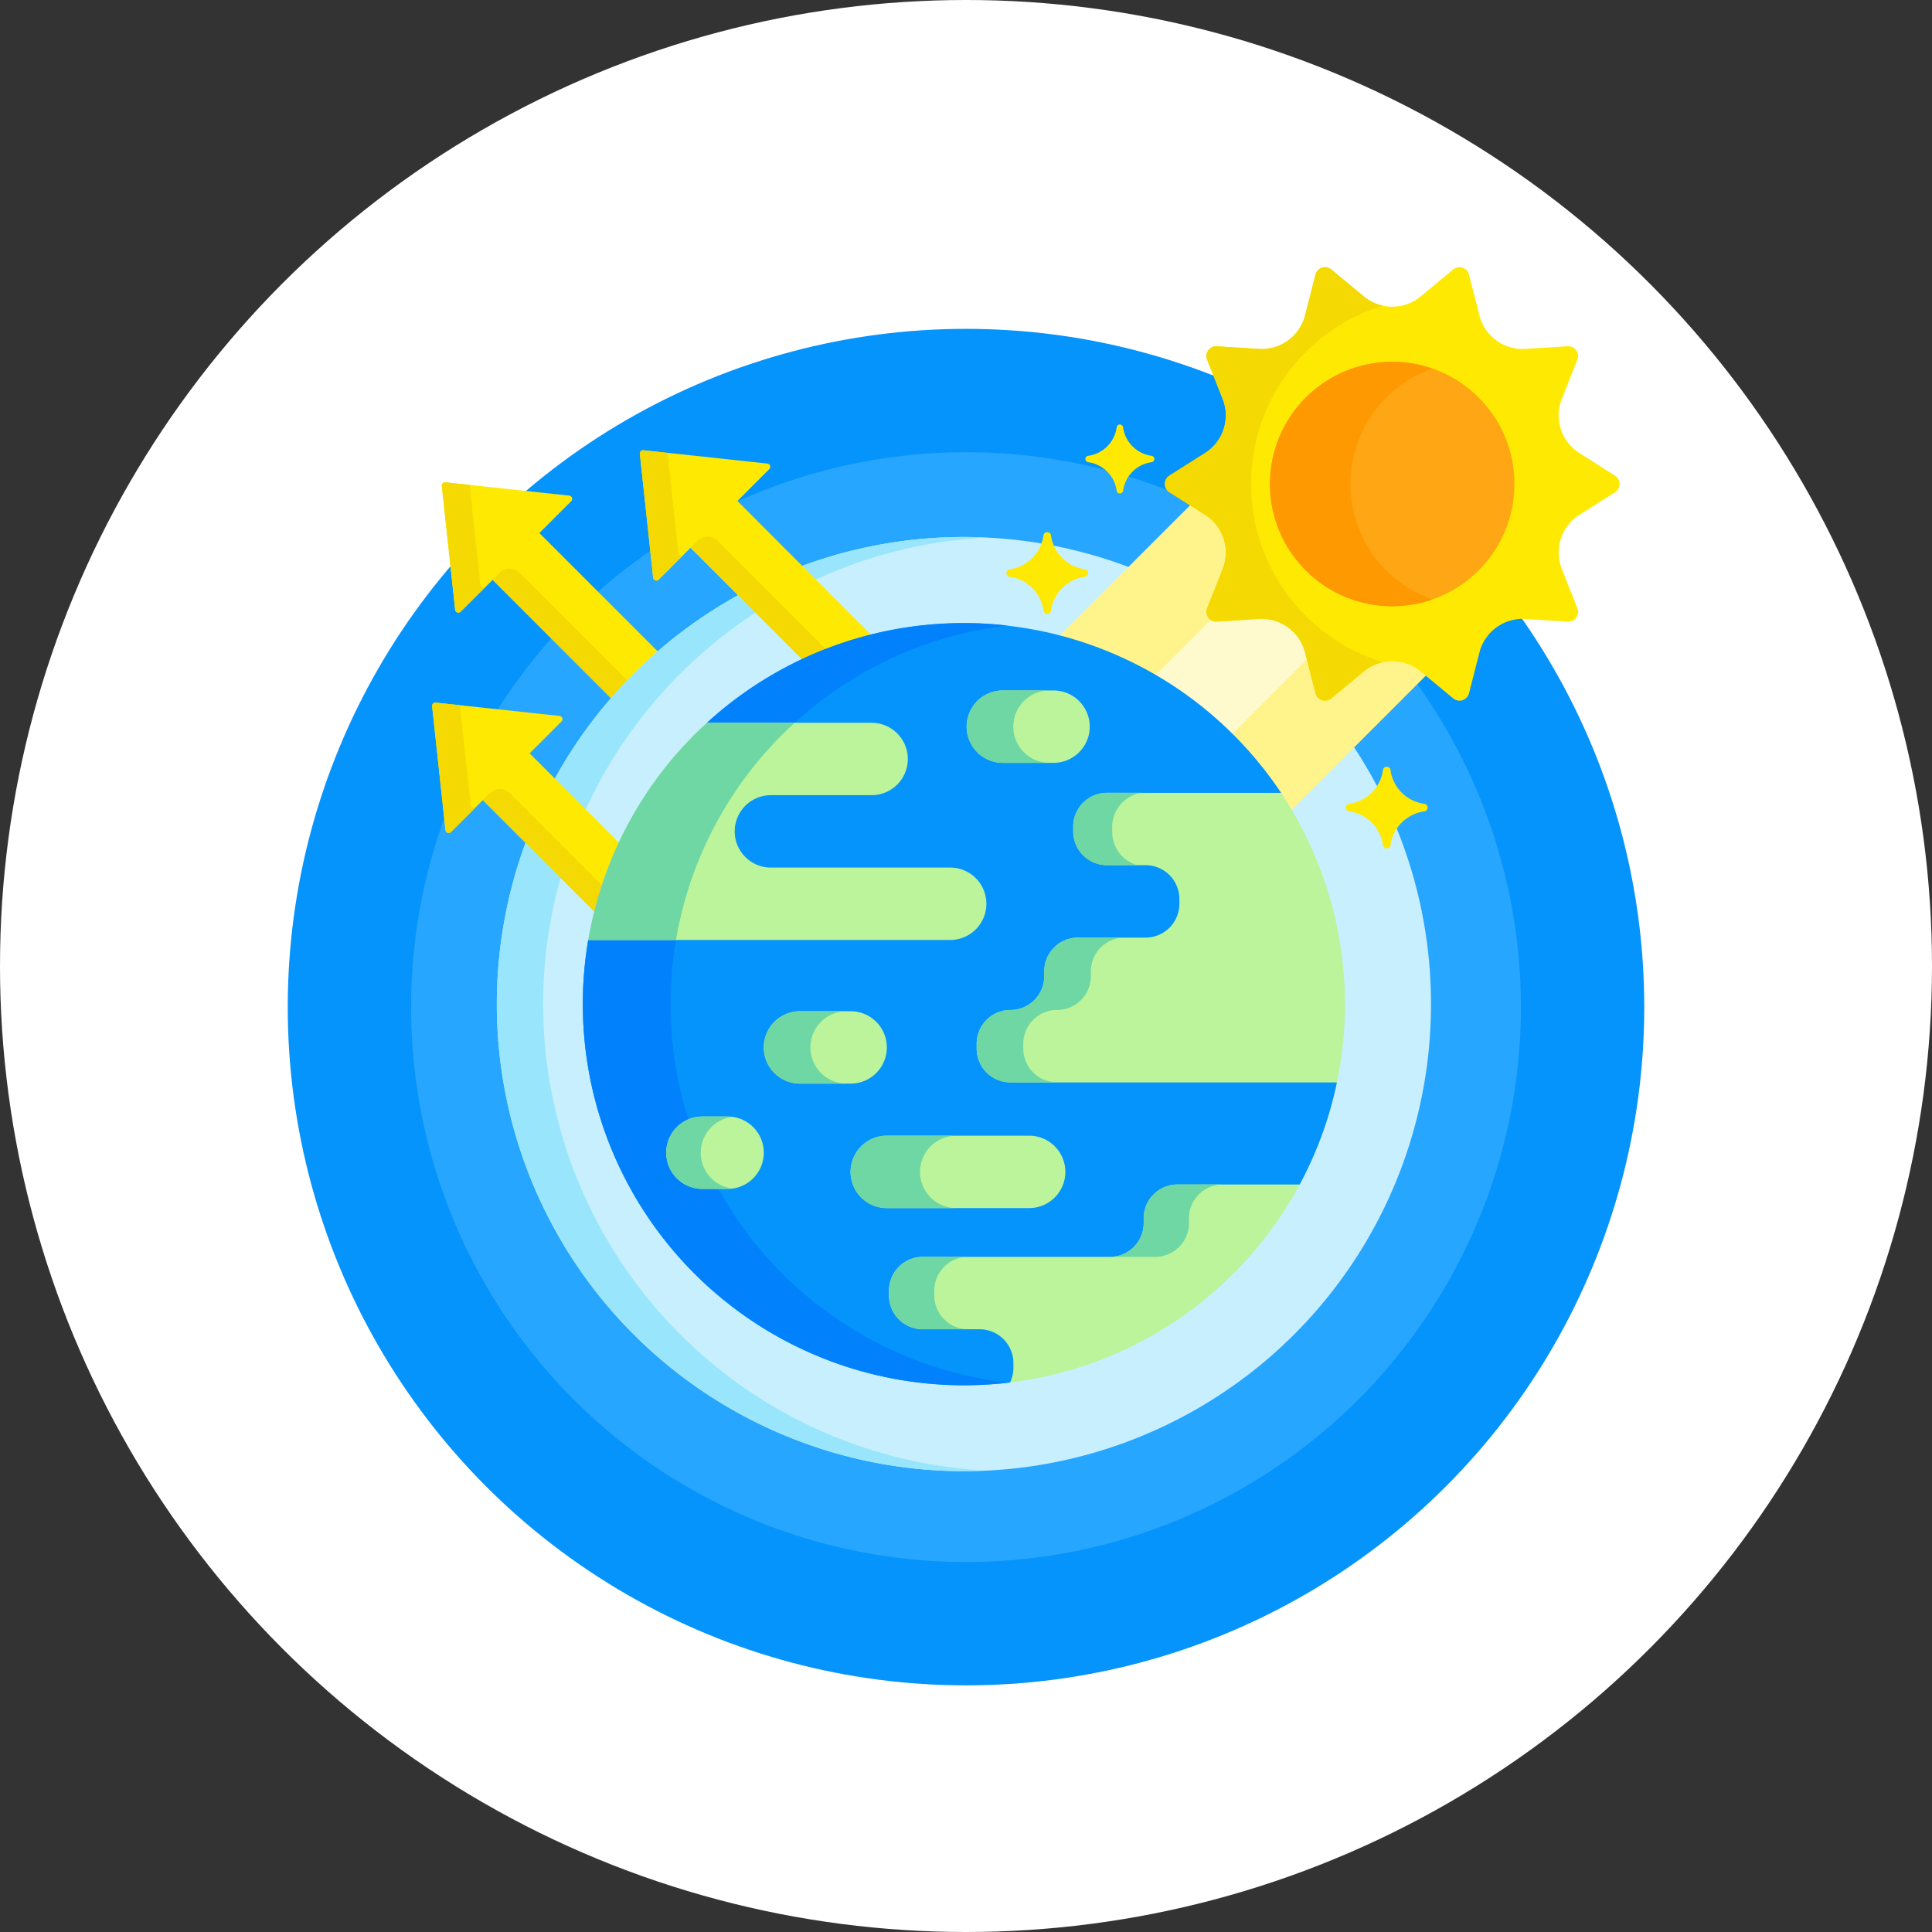 <svg xmlns="http://www.w3.org/2000/svg" width="94" height="94" viewBox="0 0 94 94"><rect x="0" y="0" width="94" height="94" fill="#333333" stroke="none"/><g transform="translate(-326 -4006)"><circle cx="47" cy="47" r="47" transform="translate(326 4006)" fill="#fff"/><g transform="translate(329 4019)"><circle cx="33" cy="33" r="33" transform="translate(11 3)" fill="#0593fc"/><circle cx="27" cy="27" r="27" transform="translate(17 9)" fill="#26a6fe"/><g transform="translate(18.497 10.465)"><path d="M77.433,86.26l-5.86-5.86,1.552-1.552a.158.158,0,0,0-.095-.268L67,77.931a.158.158,0,0,0-.174.174l.649,6.028a.158.158,0,0,0,.268.095L69.3,82.676l5.861,5.861A22.8,22.8,0,0,1,77.433,86.26Z" transform="translate(-66.827 -77.93)" fill="#fee903"/><g transform="translate(0 0)"><path d="M68.7,82.909l-.522-4.852L67,77.931a.158.158,0,0,0-.174.174l.649,6.028a.158.158,0,0,0,.268.095L68.969,83A.158.158,0,0,1,68.7,82.909Z" transform="translate(-66.827 -77.93)" fill="#f4d902"/><path d="M91.871,114.788l-5.337-5.337a.688.688,0,0,0-.973,0l-.339.339,5.861,5.861Q91.466,115.209,91.871,114.788Z" transform="translate(-82.752 -105.044)" fill="#f4d902"/></g></g><circle cx="22.726" cy="22.726" r="22.726" transform="translate(21.173 13.127)" fill="#c8effe"/><path d="M89.008,120.483a22.755,22.755,0,0,1,21.6-22.7q-.559-.027-1.125-.028a22.726,22.726,0,0,0,0,45.453q.566,0,1.125-.028a22.755,22.755,0,0,1-21.6-22.7Z" transform="translate(-65.585 -84.63)" fill="#99e6fc"/><g transform="translate(18.025 8.905)"><g transform="translate(10.103)"><g transform="translate(0 0)"><path d="M139.468,72.615l1.552-1.552,5.519,5.519A18.327,18.327,0,0,1,149.9,75.4L143.3,68.787l1.552-1.552a.158.158,0,0,0-.095-.268l-6.028-.649a.158.158,0,0,0-.174.174l.649,6.028A.158.158,0,0,0,139.468,72.615Z" transform="translate(-138.549 -66.317)" fill="#fee903"/></g><g transform="translate(0)"><path d="M140.424,71.3l-.522-4.852-1.177-.127a.158.158,0,0,0-.174.174l.649,6.028a.158.158,0,0,0,.268.095l1.224-1.224a.158.158,0,0,1-.268-.095Z" transform="translate(-138.55 -66.317)" fill="#f4d902"/><g transform="translate(2.47 4.205)"><path d="M163.622,103.2l-5.365-5.365a.688.688,0,0,0-.973,0l-.339.339,5.519,5.519Q163.035,103.429,163.622,103.2Z" transform="translate(-156.945 -97.635)" fill="#f4d902"/></g></g></g><g transform="translate(0 12.279)"><path d="M72.5,164.666l-4.44-4.44,1.552-1.552a.158.158,0,0,0-.095-.268l-6.028-.649a.158.158,0,0,0-.174.174l.649,6.028a.158.158,0,0,0,.268.095l1.552-1.552,5.528,5.528A18.348,18.348,0,0,1,72.5,164.666Z" transform="translate(-63.316 -157.756)" fill="#fee903"/><g transform="translate(0)"><path d="M65.19,162.735l-.522-4.852-1.177-.127a.158.158,0,0,0-.174.174l.649,6.028a.158.158,0,0,0,.268.095l1.224-1.224A.158.158,0,0,1,65.19,162.735Z" transform="translate(-63.316 -157.756)" fill="#f4d902"/><g transform="translate(2.47 4.206)"><path d="M87.606,193.86l-4.583-4.583a.688.688,0,0,0-.973,0l-.339.339,5.528,5.528Q87.4,194.495,87.606,193.86Z" transform="translate(-81.711 -189.075)" fill="#f4d902"/></g></g></g></g><g transform="translate(48.47 0)"><g transform="translate(0 11.491)"><path d="M300.785,99.729c.186.279.362.564.532.851l6.716-6.716-.257-.213a2.3,2.3,0,0,0-2.941,0l-1.581,1.311a.337.337,0,0,1-.218.079.344.344,0,0,1-.334-.259l-.509-1.989a2.3,2.3,0,0,0-2.231-1.734c-.049,0-.1,0-.147,0l-2.05.13h-.023a.343.343,0,0,1-.318-.47l.757-1.911a2.307,2.307,0,0,0-.908-2.795l-.7-.446L290.037,92.1a18.4,18.4,0,0,1,10.748,7.624Z" transform="translate(-290.037 -85.574)" fill="#fef48b"/><g transform="translate(4.673 5.485)"><path d="M328.56,132.241l3.823-3.823-.066-.26a2.3,2.3,0,0,0-2.231-1.734c-.049,0-.1,0-.147,0l-2.05.13h-.023a.338.338,0,0,1-.165-.043l-2.865,2.865A18.393,18.393,0,0,1,328.56,132.241Z" transform="translate(-324.835 -126.424)" fill="#ffface"/></g></g><g transform="translate(5.205 0)"><path d="M350.7,10.95l-1.735,1.1a2.17,2.17,0,0,0-.855,2.632l.757,1.911a.478.478,0,0,1-.474.652l-2.05-.13a2.17,2.17,0,0,0-2.24,1.628l-.509,1.989a.478.478,0,0,1-.768.249l-1.581-1.311a2.17,2.17,0,0,0-2.77,0l-1.581,1.311a.478.478,0,0,1-.768-.249l-.509-1.989a2.17,2.17,0,0,0-2.24-1.628l-2.05.13a.478.478,0,0,1-.474-.653l.757-1.911a2.17,2.17,0,0,0-.855-2.632l-1.735-1.1a.478.478,0,0,1,0-.807l1.735-1.1a2.17,2.17,0,0,0,.855-2.632L330.852,4.5a.478.478,0,0,1,.474-.652l2.05.13a2.17,2.17,0,0,0,2.24-1.628L336.125.36a.478.478,0,0,1,.768-.249l1.581,1.311a2.17,2.17,0,0,0,2.77,0L342.825.11a.478.478,0,0,1,.768.249l.509,1.989a2.17,2.17,0,0,0,2.24,1.628l2.05-.13a.478.478,0,0,1,.474.653l-.757,1.911a2.17,2.17,0,0,0,.855,2.632l1.735,1.1a.478.478,0,0,1,0,.807Z" transform="translate(-328.796 0)" fill="#fee903"/><path d="M332.986,10.546a9.072,9.072,0,0,1,6.421-8.675,2.161,2.161,0,0,1-.933-.45L336.892.11a.478.478,0,0,0-.768.249l-.509,1.989a2.17,2.17,0,0,1-2.24,1.628l-2.05-.13a.478.478,0,0,0-.474.652l.757,1.911a2.17,2.17,0,0,1-.855,2.632l-1.735,1.1a.478.478,0,0,0,0,.807l1.735,1.1a2.17,2.17,0,0,1,.855,2.632l-.757,1.911a.478.478,0,0,0,.474.652l2.05-.13a2.17,2.17,0,0,1,2.24,1.628l.509,1.989a.478.478,0,0,0,.768.249l1.581-1.311a2.161,2.161,0,0,1,.933-.45A9.072,9.072,0,0,1,332.986,10.546Z" transform="translate(-328.795 0)" fill="#f4d902"/><circle cx="5.947" cy="5.947" r="5.947" transform="translate(5.115 4.599)" fill="#fea613"/><path d="M370.8,40.2a5.949,5.949,0,0,1,3.99-5.616,5.947,5.947,0,1,0,0,11.232A5.949,5.949,0,0,1,370.8,40.2Z" transform="translate(-361.773 -29.649)" fill="#fe9901"/></g></g><g transform="translate(25.358 17.313)"><path d="M154.508,151.142H138.733a1.512,1.512,0,0,1-1.51-1.51V149.4a1.512,1.512,0,0,1,1.51-1.51,1.779,1.779,0,0,0,1.777-1.777v-.235a1.512,1.512,0,0,1,1.51-1.51h3.287a1.779,1.779,0,0,0,1.777-1.777v-.235a1.779,1.779,0,0,0-1.777-1.777h-1.878a1.512,1.512,0,0,1-1.51-1.51v-.235a1.512,1.512,0,0,1,1.51-1.51h8.4l.072-.133a18.542,18.542,0,0,0-27.937-3.4l.052.133h7.962a1.628,1.628,0,0,1,0,3.255h-4.9a1.894,1.894,0,1,0,0,3.789H135.8a1.628,1.628,0,0,1,0,3.255H118.348l-.159.133a18.547,18.547,0,0,0,20.522,21.526l.208-.161a1.748,1.748,0,0,0,.087-.547v-.235a1.779,1.779,0,0,0-1.777-1.777h-2.766a1.512,1.512,0,0,1-1.51-1.51v-.235a1.512,1.512,0,0,1,1.51-1.51h9.105a1.779,1.779,0,0,0,1.777-1.777v-.235a1.512,1.512,0,0,1,1.51-1.51h5.722l.224-.133a18.414,18.414,0,0,0,1.814-4.968Z" transform="translate(-117.927 -128.928)" fill="#0593fc"/><g transform="translate(0)"><path d="M167.133,133.78a18.474,18.474,0,0,1,10.37-4.731,18.729,18.729,0,0,0-2.134-.123,18.473,18.473,0,0,0-12.507,4.854Z" transform="translate(-156.829 -128.926)" fill="#0182fc"/><path d="M122.194,246.883a18.653,18.653,0,0,1,.262-3.12h-4.268A18.544,18.544,0,0,0,138.6,265.3,18.543,18.543,0,0,1,122.194,246.883Z" transform="translate(-117.926 -228.342)" fill="#0182fc"/></g><path d="M137.491,172.117h-8.721a1.761,1.761,0,1,1,0-3.522h4.9a1.761,1.761,0,1,0,0-3.522h-8.014a18.508,18.508,0,0,0-5.771,10.566h17.608a1.761,1.761,0,1,0,0-3.522Z" transform="translate(-119.62 -160.219)" fill="#bbf49b"/><path d="M119.884,175.641h4.268a18.5,18.5,0,0,1,5.774-10.566h-4.27A18.507,18.507,0,0,0,119.884,175.641Z" transform="translate(-119.621 -160.221)" fill="#6fd7a3"/><g transform="translate(4.056 8.259)"><path d="M223.627,318.2H216.7a1.761,1.761,0,1,1,0-3.522h6.927a1.761,1.761,0,1,1,0,3.522Z" transform="translate(-205.968 -297.994)" fill="#bbf49b"/><path d="M187.713,273.1h-2.466a1.761,1.761,0,1,1,0-3.522h2.466a1.761,1.761,0,1,1,0,3.522Z" transform="translate(-178.739 -258.949)" fill="#bbf49b"/><path d="M152.88,309.487a1.761,1.761,0,0,0-1.761-1.761h-1.225a1.761,1.761,0,1,0,0,3.522h1.225A1.761,1.761,0,0,0,152.88,309.487Z" transform="translate(-148.132 -291.975)" fill="#bbf49b"/><path d="M265.324,192.072v.235a1.644,1.644,0,0,0,1.644,1.644h1.878a1.644,1.644,0,0,1,1.644,1.644v.235a1.644,1.644,0,0,1-1.644,1.644h-3.287a1.644,1.644,0,0,0-1.644,1.644v.235a1.644,1.644,0,0,1-1.644,1.644,1.644,1.644,0,0,0-1.644,1.644v.235a1.644,1.644,0,0,0,1.644,1.644h15.884a18.581,18.581,0,0,0-2.719-14.089h-8.469A1.644,1.644,0,0,0,265.324,192.072Z" transform="translate(-245.522 -190.428)" fill="#bbf49b"/><path d="M241.235,333.988v.235a1.644,1.644,0,0,1-1.644,1.644h-9.105a1.644,1.644,0,0,0-1.644,1.644v.235a1.644,1.644,0,0,0,1.644,1.644h2.766a1.644,1.644,0,0,1,1.644,1.644v.235a1.634,1.634,0,0,1-.162.708,18.549,18.549,0,0,0,14.091-9.631h-5.946A1.644,1.644,0,0,0,241.235,333.988Z" transform="translate(-218.004 -313.287)" fill="#bbf49b"/></g><path d="M218.319,316.441a1.761,1.761,0,0,1,1.761-1.761H216.7a1.761,1.761,0,1,0,0,3.522h3.38A1.761,1.761,0,0,1,218.319,316.441Z" transform="translate(-201.913 -289.736)" fill="#6fd7a3"/><path d="M185.754,271.338a1.761,1.761,0,0,1,1.761-1.761h-2.268a1.761,1.761,0,1,0,0,3.522h2.268A1.761,1.761,0,0,1,185.754,271.338Z" transform="translate(-174.682 -250.69)" fill="#6fd7a3"/><path d="M149.812,309.488a1.76,1.76,0,0,1,1.534-1.745,1.764,1.764,0,0,0-.227-.016h-1.225a1.761,1.761,0,1,0,0,3.522h1.225a1.763,1.763,0,0,0,.227-.016A1.761,1.761,0,0,1,149.812,309.488Z" transform="translate(-144.076 -283.717)" fill="#6fd7a3"/><g transform="translate(23.859 8.259)"><path d="M297.244,193.951h1.467a1.684,1.684,0,0,1-1.215-1.617v-.241a1.683,1.683,0,0,1,1.442-1.665h-1.694a1.644,1.644,0,0,0-1.644,1.644v.235A1.644,1.644,0,0,0,297.244,193.951Z" transform="translate(-295.6 -190.429)" fill="#6fd7a3"/></g><g transform="translate(19.162 15.303)"><path d="M262.895,248.29v-.235a1.644,1.644,0,0,1,1.644-1.644,1.644,1.644,0,0,0,1.644-1.644v-.235a1.644,1.644,0,0,1,1.644-1.644h-2.268a1.644,1.644,0,0,0-1.644,1.644v.235a1.644,1.644,0,0,1-1.644,1.644,1.644,1.644,0,0,0-1.644,1.644v.235a1.644,1.644,0,0,0,1.644,1.644h2.268A1.644,1.644,0,0,1,262.895,248.29Z" transform="translate(-260.627 -242.889)" fill="#6fd7a3"/></g><g transform="translate(14.894 27.316)"><path d="M312.738,334.224v-.235a1.644,1.644,0,0,1,1.644-1.644h-2.2a1.644,1.644,0,0,0-1.644,1.644v.235a1.644,1.644,0,0,1-1.644,1.644h2.2A1.644,1.644,0,0,0,312.738,334.224Z" transform="translate(-298.141 -332.345)" fill="#6fd7a3"/><path d="M231.046,360.452v-.235a1.644,1.644,0,0,1,1.644-1.644h-2.2a1.644,1.644,0,0,0-1.644,1.644v.235a1.644,1.644,0,0,0,1.644,1.644h2.2A1.643,1.643,0,0,1,231.046,360.452Z" transform="translate(-228.841 -355.052)" fill="#6fd7a3"/></g><path d="M261.22,156.879h-2.466a1.761,1.761,0,0,1,0-3.522h2.466a1.761,1.761,0,1,1,0,3.522Z" transform="translate(-238.319 -150.076)" fill="#bbf49b"/><path d="M259.261,155.118a1.761,1.761,0,0,1,1.761-1.761h-2.268a1.761,1.761,0,0,0,0,3.522h2.268A1.761,1.761,0,0,1,259.261,155.118Z" transform="translate(-238.319 -150.076)" fill="#6fd7a3"/></g><g transform="translate(45.964 7.654)"><path d="M398.215,183.17a1.924,1.924,0,0,0-1.668,1.668.187.187,0,0,1-.362,0,1.924,1.924,0,0,0-1.668-1.668.187.187,0,0,1,0-.362,1.924,1.924,0,0,0,1.668-1.668.187.187,0,0,1,.362,0,1.924,1.924,0,0,0,1.668,1.668A.187.187,0,0,1,398.215,183.17Z" transform="translate(-377.86 -164.349)" fill="#fee903"/><path d="M275.215,98.17a1.924,1.924,0,0,0-1.668,1.668.187.187,0,0,1-.362,0,1.924,1.924,0,0,0-1.668-1.668.187.187,0,0,1,0-.362,1.924,1.924,0,0,0,1.668-1.668.187.187,0,0,1,.362,0,1.924,1.924,0,0,0,1.668,1.668A.187.187,0,0,1,275.215,98.17Z" transform="translate(-271.377 -90.763)" fill="#fee903"/><path d="M303.239,58.831a1.624,1.624,0,0,0-1.408,1.408.158.158,0,0,1-.305,0,1.624,1.624,0,0,0-1.408-1.408.158.158,0,0,1,0-.305,1.624,1.624,0,0,0,1.408-1.408.158.158,0,0,1,.305,0,1.624,1.624,0,0,0,1.408,1.408A.158.158,0,0,1,303.239,58.831Z" transform="translate(-296.156 -57)" fill="#fee903"/></g></g></g></svg>